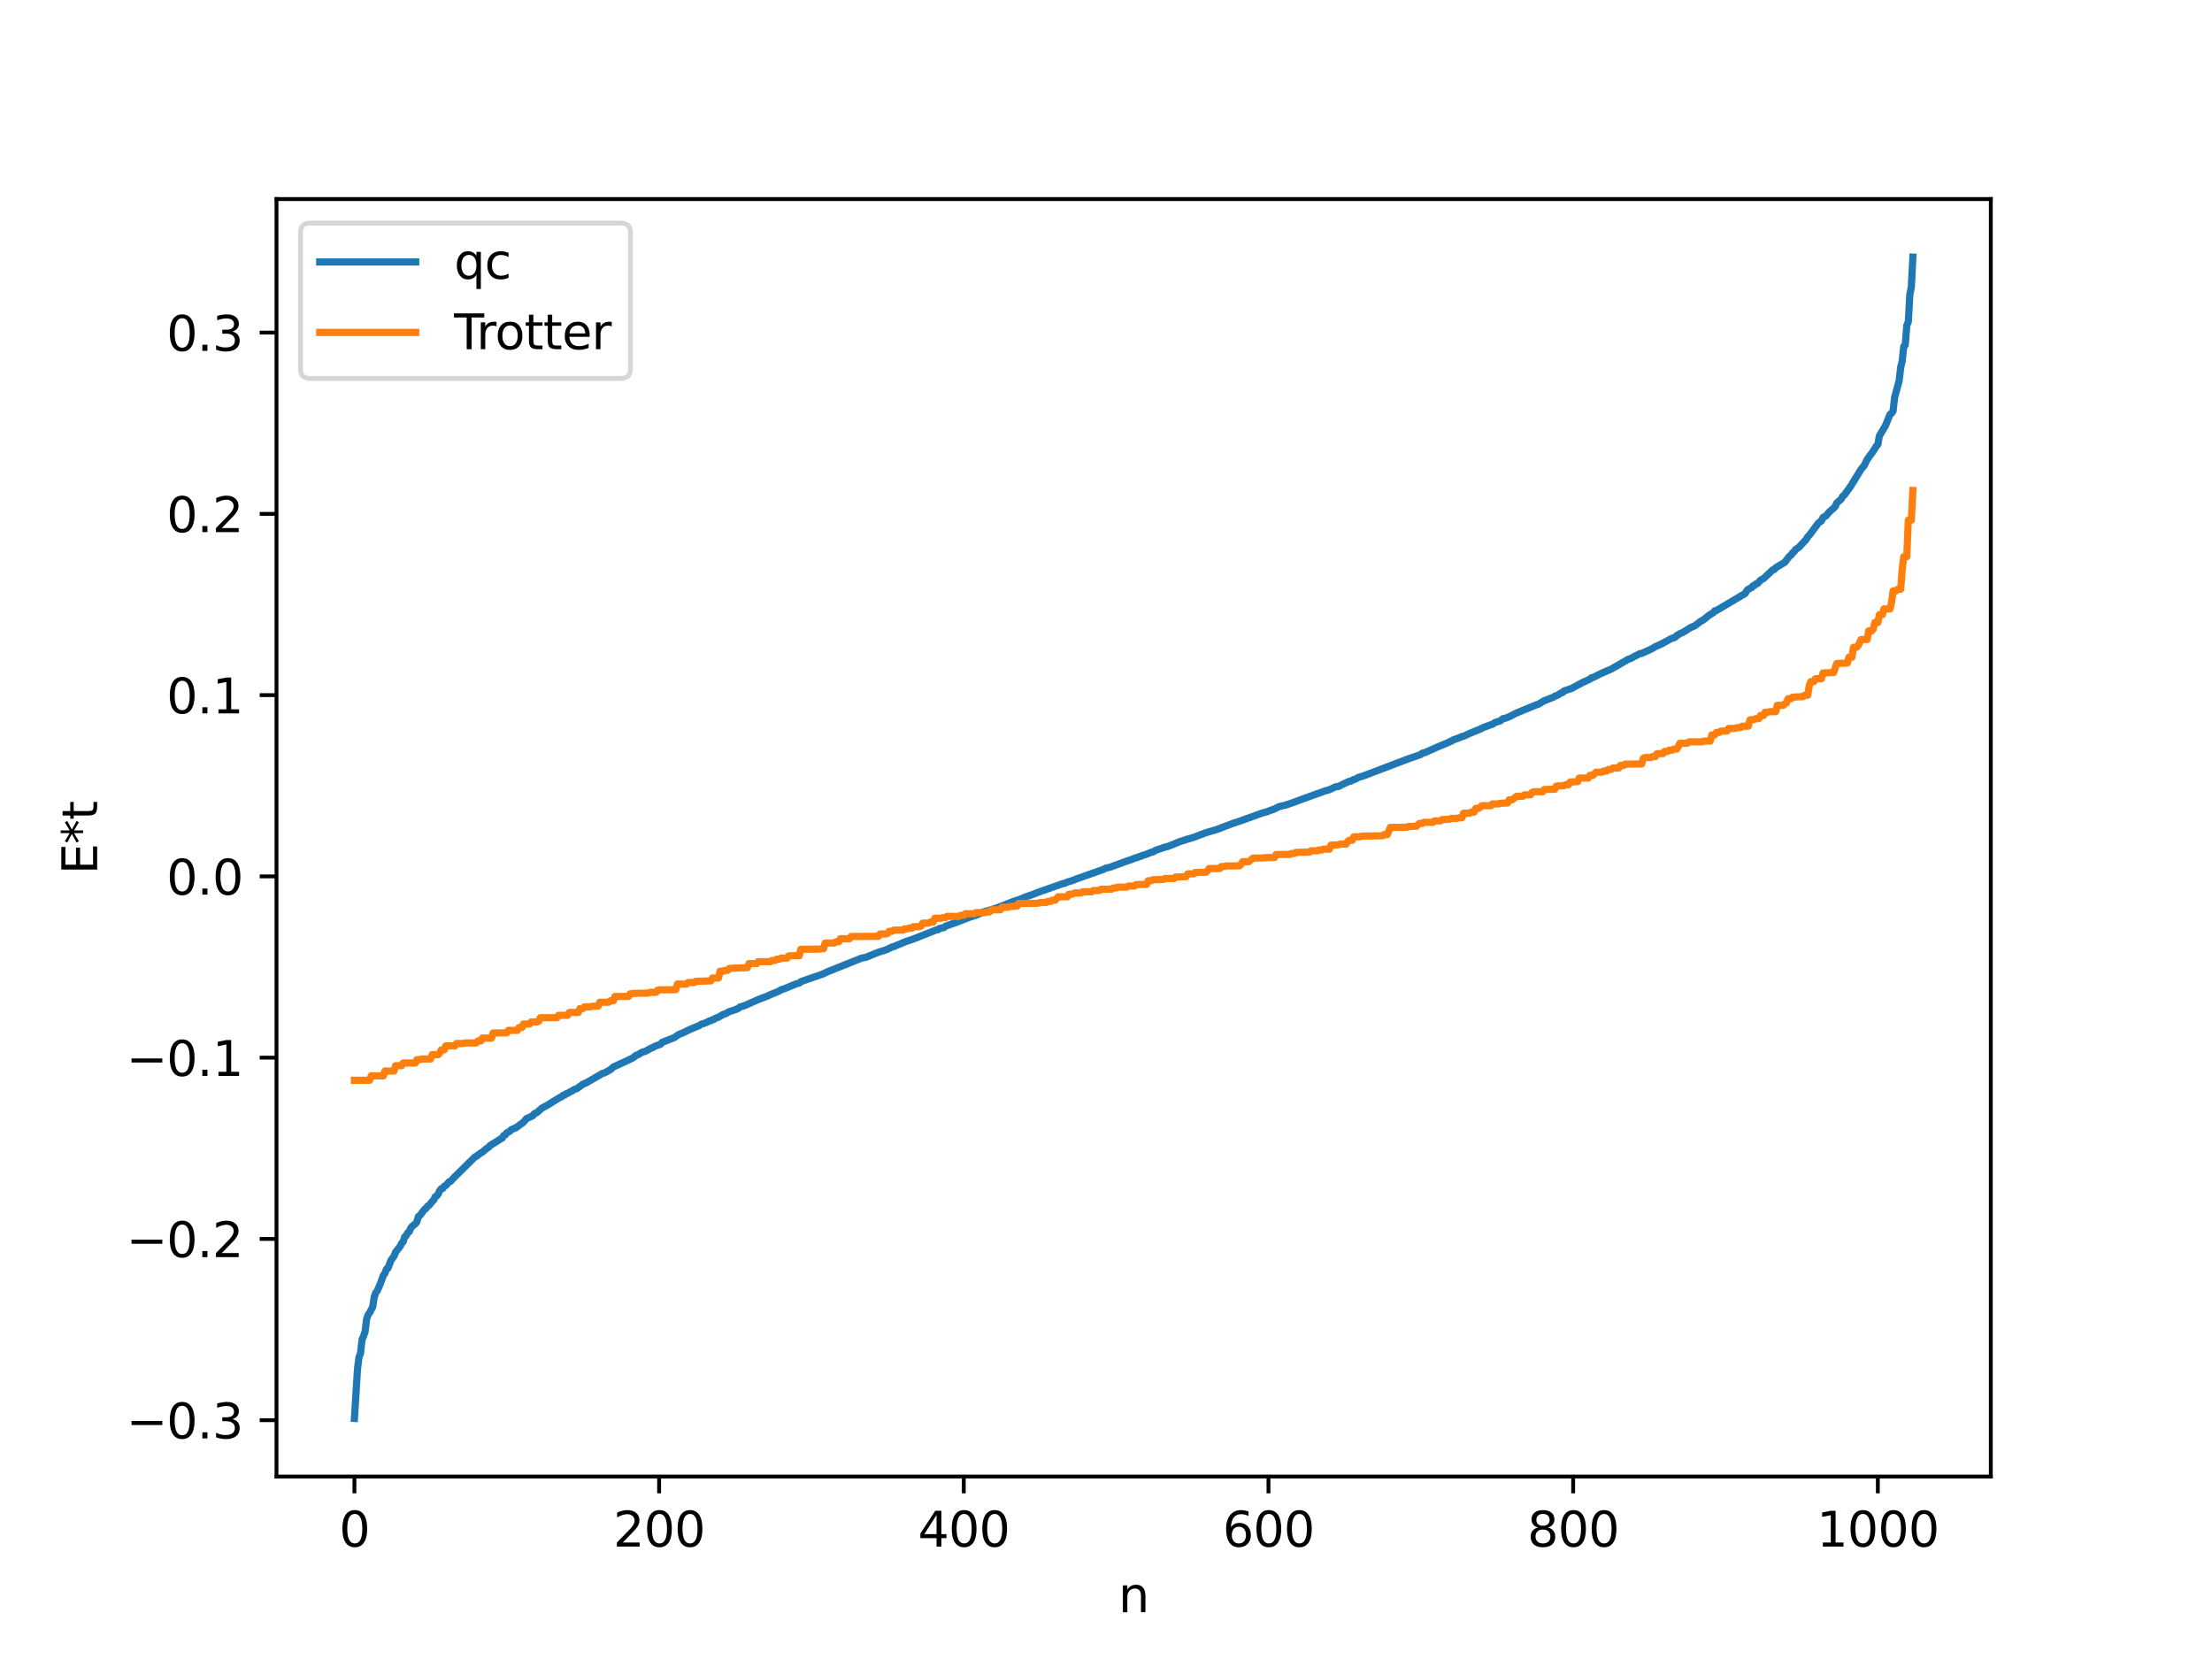 <?xml version="1.0" encoding="utf-8" standalone="no"?>
<!DOCTYPE svg PUBLIC "-//W3C//DTD SVG 1.1//EN"
  "http://www.w3.org/Graphics/SVG/1.1/DTD/svg11.dtd">
<svg xmlns:xlink="http://www.w3.org/1999/xlink" width="460.8pt" height="345.6pt" viewBox="0 0 460.8 345.6" xmlns="http://www.w3.org/2000/svg" version="1.1">
 <defs>
  <style type="text/css">*{stroke-linejoin: round; stroke-linecap: butt}</style>
 </defs>
 <g id="figure_1">
  <g id="patch_1">
   <path d="M 0 345.6 
L 460.8 345.6 
L 460.8 0 
L 0 0 
z
" style="fill: #ffffff"/>
  </g>
  <g id="axes_1">
   <g id="patch_2">
    <path d="M 57.6 307.584 
L 414.72 307.584 
L 414.72 41.472 
L 57.6 41.472 
z
" style="fill: #ffffff"/>
   </g>
   <g id="matplotlib.axis_1">
    <g id="xtick_1">
     <g id="line2d_1">
      <defs>
       <path id="m5b16d45cbb" d="M 0 0 
L 0 3.5 
" style="stroke: #000000; stroke-width: 0.8"/>
      </defs>
      <g>
       <use xlink:href="#m5b16d45cbb" x="73.833" y="307.584" style="stroke: #000000; stroke-width: 0.8"/>
      </g>
     </g>
     <g id="text_1">
      <!-- 0 -->
      <g transform="translate(70.651 322.182) scale(0.1 -0.1)">
       <defs>
        <path id="DejaVuSans-30" d="M 2034 4250 
Q 1547 4250 1301 3770 
Q 1056 3291 1056 2328 
Q 1056 1369 1301 889 
Q 1547 409 2034 409 
Q 2525 409 2770 889 
Q 3016 1369 3016 2328 
Q 3016 3291 2770 3770 
Q 2525 4250 2034 4250 
z
M 2034 4750 
Q 2819 4750 3233 4129 
Q 3647 3509 3647 2328 
Q 3647 1150 3233 529 
Q 2819 -91 2034 -91 
Q 1250 -91 836 529 
Q 422 1150 422 2328 
Q 422 3509 836 4129 
Q 1250 4750 2034 4750 
z
" transform="scale(0.016)"/>
       </defs>
       <use xlink:href="#DejaVuSans-30"/>
      </g>
     </g>
    </g>
    <g id="xtick_2">
     <g id="line2d_2">
      <g>
       <use xlink:href="#m5b16d45cbb" x="137.304" y="307.584" style="stroke: #000000; stroke-width: 0.8"/>
      </g>
     </g>
     <g id="text_2">
      <!-- 200 -->
      <g transform="translate(127.76 322.182) scale(0.1 -0.1)">
       <defs>
        <path id="DejaVuSans-32" d="M 1228 531 
L 3431 531 
L 3431 0 
L 469 0 
L 469 531 
Q 828 903 1448 1529 
Q 2069 2156 2228 2338 
Q 2531 2678 2651 2914 
Q 2772 3150 2772 3378 
Q 2772 3750 2511 3984 
Q 2250 4219 1831 4219 
Q 1534 4219 1204 4116 
Q 875 4013 500 3803 
L 500 4441 
Q 881 4594 1212 4672 
Q 1544 4750 1819 4750 
Q 2544 4750 2975 4387 
Q 3406 4025 3406 3419 
Q 3406 3131 3298 2873 
Q 3191 2616 2906 2266 
Q 2828 2175 2409 1742 
Q 1991 1309 1228 531 
z
" transform="scale(0.016)"/>
       </defs>
       <use xlink:href="#DejaVuSans-32"/>
       <use xlink:href="#DejaVuSans-30" x="63.623"/>
       <use xlink:href="#DejaVuSans-30" x="127.246"/>
      </g>
     </g>
    </g>
    <g id="xtick_3">
     <g id="line2d_3">
      <g>
       <use xlink:href="#m5b16d45cbb" x="200.775" y="307.584" style="stroke: #000000; stroke-width: 0.8"/>
      </g>
     </g>
     <g id="text_3">
      <!-- 400 -->
      <g transform="translate(191.231 322.182) scale(0.1 -0.1)">
       <defs>
        <path id="DejaVuSans-34" d="M 2419 4116 
L 825 1625 
L 2419 1625 
L 2419 4116 
z
M 2253 4666 
L 3047 4666 
L 3047 1625 
L 3713 1625 
L 3713 1100 
L 3047 1100 
L 3047 0 
L 2419 0 
L 2419 1100 
L 313 1100 
L 313 1709 
L 2253 4666 
z
" transform="scale(0.016)"/>
       </defs>
       <use xlink:href="#DejaVuSans-34"/>
       <use xlink:href="#DejaVuSans-30" x="63.623"/>
       <use xlink:href="#DejaVuSans-30" x="127.246"/>
      </g>
     </g>
    </g>
    <g id="xtick_4">
     <g id="line2d_4">
      <g>
       <use xlink:href="#m5b16d45cbb" x="264.246" y="307.584" style="stroke: #000000; stroke-width: 0.8"/>
      </g>
     </g>
     <g id="text_4">
      <!-- 600 -->
      <g transform="translate(254.702 322.182) scale(0.1 -0.1)">
       <defs>
        <path id="DejaVuSans-36" d="M 2113 2584 
Q 1688 2584 1439 2293 
Q 1191 2003 1191 1497 
Q 1191 994 1439 701 
Q 1688 409 2113 409 
Q 2538 409 2786 701 
Q 3034 994 3034 1497 
Q 3034 2003 2786 2293 
Q 2538 2584 2113 2584 
z
M 3366 4563 
L 3366 3988 
Q 3128 4100 2886 4159 
Q 2644 4219 2406 4219 
Q 1781 4219 1451 3797 
Q 1122 3375 1075 2522 
Q 1259 2794 1537 2939 
Q 1816 3084 2150 3084 
Q 2853 3084 3261 2657 
Q 3669 2231 3669 1497 
Q 3669 778 3244 343 
Q 2819 -91 2113 -91 
Q 1303 -91 875 529 
Q 447 1150 447 2328 
Q 447 3434 972 4092 
Q 1497 4750 2381 4750 
Q 2619 4750 2861 4703 
Q 3103 4656 3366 4563 
z
" transform="scale(0.016)"/>
       </defs>
       <use xlink:href="#DejaVuSans-36"/>
       <use xlink:href="#DejaVuSans-30" x="63.623"/>
       <use xlink:href="#DejaVuSans-30" x="127.246"/>
      </g>
     </g>
    </g>
    <g id="xtick_5">
     <g id="line2d_5">
      <g>
       <use xlink:href="#m5b16d45cbb" x="327.717" y="307.584" style="stroke: #000000; stroke-width: 0.8"/>
      </g>
     </g>
     <g id="text_5">
      <!-- 800 -->
      <g transform="translate(318.173 322.182) scale(0.1 -0.1)">
       <defs>
        <path id="DejaVuSans-38" d="M 2034 2216 
Q 1584 2216 1326 1975 
Q 1069 1734 1069 1313 
Q 1069 891 1326 650 
Q 1584 409 2034 409 
Q 2484 409 2743 651 
Q 3003 894 3003 1313 
Q 3003 1734 2745 1975 
Q 2488 2216 2034 2216 
z
M 1403 2484 
Q 997 2584 770 2862 
Q 544 3141 544 3541 
Q 544 4100 942 4425 
Q 1341 4750 2034 4750 
Q 2731 4750 3128 4425 
Q 3525 4100 3525 3541 
Q 3525 3141 3298 2862 
Q 3072 2584 2669 2484 
Q 3125 2378 3379 2068 
Q 3634 1759 3634 1313 
Q 3634 634 3220 271 
Q 2806 -91 2034 -91 
Q 1263 -91 848 271 
Q 434 634 434 1313 
Q 434 1759 690 2068 
Q 947 2378 1403 2484 
z
M 1172 3481 
Q 1172 3119 1398 2916 
Q 1625 2713 2034 2713 
Q 2441 2713 2670 2916 
Q 2900 3119 2900 3481 
Q 2900 3844 2670 4047 
Q 2441 4250 2034 4250 
Q 1625 4250 1398 4047 
Q 1172 3844 1172 3481 
z
" transform="scale(0.016)"/>
       </defs>
       <use xlink:href="#DejaVuSans-38"/>
       <use xlink:href="#DejaVuSans-30" x="63.623"/>
       <use xlink:href="#DejaVuSans-30" x="127.246"/>
      </g>
     </g>
    </g>
    <g id="xtick_6">
     <g id="line2d_6">
      <g>
       <use xlink:href="#m5b16d45cbb" x="391.188" y="307.584" style="stroke: #000000; stroke-width: 0.8"/>
      </g>
     </g>
     <g id="text_6">
      <!-- 1000 -->
      <g transform="translate(378.463 322.182) scale(0.1 -0.1)">
       <defs>
        <path id="DejaVuSans-31" d="M 794 531 
L 1825 531 
L 1825 4091 
L 703 3866 
L 703 4441 
L 1819 4666 
L 2450 4666 
L 2450 531 
L 3481 531 
L 3481 0 
L 794 0 
L 794 531 
z
" transform="scale(0.016)"/>
       </defs>
       <use xlink:href="#DejaVuSans-31"/>
       <use xlink:href="#DejaVuSans-30" x="63.623"/>
       <use xlink:href="#DejaVuSans-30" x="127.246"/>
       <use xlink:href="#DejaVuSans-30" x="190.869"/>
      </g>
     </g>
    </g>
    <g id="text_7">
     <!-- n -->
     <g transform="translate(232.991 335.861) scale(0.1 -0.1)">
      <defs>
       <path id="DejaVuSans-6e" d="M 3513 2113 
L 3513 0 
L 2938 0 
L 2938 2094 
Q 2938 2591 2744 2837 
Q 2550 3084 2163 3084 
Q 1697 3084 1428 2787 
Q 1159 2491 1159 1978 
L 1159 0 
L 581 0 
L 581 3500 
L 1159 3500 
L 1159 2956 
Q 1366 3272 1645 3428 
Q 1925 3584 2291 3584 
Q 2894 3584 3203 3211 
Q 3513 2838 3513 2113 
z
" transform="scale(0.016)"/>
      </defs>
      <use xlink:href="#DejaVuSans-6e"/>
     </g>
    </g>
   </g>
   <g id="matplotlib.axis_2">
    <g id="ytick_1">
     <g id="line2d_7">
      <defs>
       <path id="mbc96a597dc" d="M 0 0 
L -3.5 0 
" style="stroke: #000000; stroke-width: 0.8"/>
      </defs>
      <g>
       <use xlink:href="#mbc96a597dc" x="57.6" y="295.847" style="stroke: #000000; stroke-width: 0.8"/>
      </g>
     </g>
     <g id="text_8">
      <!-- −0.3 -->
      <g transform="translate(26.317 299.646) scale(0.1 -0.1)">
       <defs>
        <path id="DejaVuSans-2212" d="M 678 2272 
L 4684 2272 
L 4684 1741 
L 678 1741 
L 678 2272 
z
" transform="scale(0.016)"/>
        <path id="DejaVuSans-2e" d="M 684 794 
L 1344 794 
L 1344 0 
L 684 0 
L 684 794 
z
" transform="scale(0.016)"/>
        <path id="DejaVuSans-33" d="M 2597 2516 
Q 3050 2419 3304 2112 
Q 3559 1806 3559 1356 
Q 3559 666 3084 287 
Q 2609 -91 1734 -91 
Q 1441 -91 1130 -33 
Q 819 25 488 141 
L 488 750 
Q 750 597 1062 519 
Q 1375 441 1716 441 
Q 2309 441 2620 675 
Q 2931 909 2931 1356 
Q 2931 1769 2642 2001 
Q 2353 2234 1838 2234 
L 1294 2234 
L 1294 2753 
L 1863 2753 
Q 2328 2753 2575 2939 
Q 2822 3125 2822 3475 
Q 2822 3834 2567 4026 
Q 2313 4219 1838 4219 
Q 1578 4219 1281 4162 
Q 984 4106 628 3988 
L 628 4550 
Q 988 4650 1302 4700 
Q 1616 4750 1894 4750 
Q 2613 4750 3031 4423 
Q 3450 4097 3450 3541 
Q 3450 3153 3228 2886 
Q 3006 2619 2597 2516 
z
" transform="scale(0.016)"/>
       </defs>
       <use xlink:href="#DejaVuSans-2212"/>
       <use xlink:href="#DejaVuSans-30" x="83.789"/>
       <use xlink:href="#DejaVuSans-2e" x="147.412"/>
       <use xlink:href="#DejaVuSans-33" x="179.199"/>
      </g>
     </g>
    </g>
    <g id="ytick_2">
     <g id="line2d_8">
      <g>
       <use xlink:href="#mbc96a597dc" x="57.6" y="258.087" style="stroke: #000000; stroke-width: 0.8"/>
      </g>
     </g>
     <g id="text_9">
      <!-- −0.2 -->
      <g transform="translate(26.317 261.886) scale(0.1 -0.1)">
       <use xlink:href="#DejaVuSans-2212"/>
       <use xlink:href="#DejaVuSans-30" x="83.789"/>
       <use xlink:href="#DejaVuSans-2e" x="147.412"/>
       <use xlink:href="#DejaVuSans-32" x="179.199"/>
      </g>
     </g>
    </g>
    <g id="ytick_3">
     <g id="line2d_9">
      <g>
       <use xlink:href="#mbc96a597dc" x="57.6" y="220.327" style="stroke: #000000; stroke-width: 0.8"/>
      </g>
     </g>
     <g id="text_10">
      <!-- −0.1 -->
      <g transform="translate(26.317 224.127) scale(0.1 -0.1)">
       <use xlink:href="#DejaVuSans-2212"/>
       <use xlink:href="#DejaVuSans-30" x="83.789"/>
       <use xlink:href="#DejaVuSans-2e" x="147.412"/>
       <use xlink:href="#DejaVuSans-31" x="179.199"/>
      </g>
     </g>
    </g>
    <g id="ytick_4">
     <g id="line2d_10">
      <g>
       <use xlink:href="#mbc96a597dc" x="57.6" y="182.568" style="stroke: #000000; stroke-width: 0.8"/>
      </g>
     </g>
     <g id="text_11">
      <!-- 0.0 -->
      <g transform="translate(34.697 186.367) scale(0.1 -0.1)">
       <use xlink:href="#DejaVuSans-30"/>
       <use xlink:href="#DejaVuSans-2e" x="63.623"/>
       <use xlink:href="#DejaVuSans-30" x="95.41"/>
      </g>
     </g>
    </g>
    <g id="ytick_5">
     <g id="line2d_11">
      <g>
       <use xlink:href="#mbc96a597dc" x="57.6" y="144.808" style="stroke: #000000; stroke-width: 0.8"/>
      </g>
     </g>
     <g id="text_12">
      <!-- 0.1 -->
      <g transform="translate(34.697 148.608) scale(0.1 -0.1)">
       <use xlink:href="#DejaVuSans-30"/>
       <use xlink:href="#DejaVuSans-2e" x="63.623"/>
       <use xlink:href="#DejaVuSans-31" x="95.41"/>
      </g>
     </g>
    </g>
    <g id="ytick_6">
     <g id="line2d_12">
      <g>
       <use xlink:href="#mbc96a597dc" x="57.6" y="107.049" style="stroke: #000000; stroke-width: 0.8"/>
      </g>
     </g>
     <g id="text_13">
      <!-- 0.2 -->
      <g transform="translate(34.697 110.848) scale(0.1 -0.1)">
       <use xlink:href="#DejaVuSans-30"/>
       <use xlink:href="#DejaVuSans-2e" x="63.623"/>
       <use xlink:href="#DejaVuSans-32" x="95.41"/>
      </g>
     </g>
    </g>
    <g id="ytick_7">
     <g id="line2d_13">
      <g>
       <use xlink:href="#mbc96a597dc" x="57.6" y="69.289" style="stroke: #000000; stroke-width: 0.8"/>
      </g>
     </g>
     <g id="text_14">
      <!-- 0.3 -->
      <g transform="translate(34.697 73.088) scale(0.1 -0.1)">
       <use xlink:href="#DejaVuSans-30"/>
       <use xlink:href="#DejaVuSans-2e" x="63.623"/>
       <use xlink:href="#DejaVuSans-33" x="95.41"/>
      </g>
     </g>
    </g>
    <g id="text_15">
     <!-- E*t -->
     <g transform="translate(20.238 182.148) rotate(-90) scale(0.1 -0.1)">
      <defs>
       <path id="DejaVuSans-45" d="M 628 4666 
L 3578 4666 
L 3578 4134 
L 1259 4134 
L 1259 2753 
L 3481 2753 
L 3481 2222 
L 1259 2222 
L 1259 531 
L 3634 531 
L 3634 0 
L 628 0 
L 628 4666 
z
" transform="scale(0.016)"/>
       <path id="DejaVuSans-2a" d="M 3009 3897 
L 1888 3291 
L 3009 2681 
L 2828 2375 
L 1778 3009 
L 1778 1831 
L 1422 1831 
L 1422 3009 
L 372 2375 
L 191 2681 
L 1313 3291 
L 191 3897 
L 372 4206 
L 1422 3572 
L 1422 4750 
L 1778 4750 
L 1778 3572 
L 2828 4206 
L 3009 3897 
z
" transform="scale(0.016)"/>
       <path id="DejaVuSans-74" d="M 1172 4494 
L 1172 3500 
L 2356 3500 
L 2356 3053 
L 1172 3053 
L 1172 1153 
Q 1172 725 1289 603 
Q 1406 481 1766 481 
L 2356 481 
L 2356 0 
L 1766 0 
Q 1100 0 847 248 
Q 594 497 594 1153 
L 594 3053 
L 172 3053 
L 172 3500 
L 594 3500 
L 594 4494 
L 1172 4494 
z
" transform="scale(0.016)"/>
      </defs>
      <use xlink:href="#DejaVuSans-45"/>
      <use xlink:href="#DejaVuSans-2a" x="63.184"/>
      <use xlink:href="#DejaVuSans-74" x="113.184"/>
     </g>
    </g>
   </g>
   <g id="line2d_14">
    <path d="M 73.833 295.488 
L 74.467 285.285 
L 74.785 282.721 
L 75.102 281.921 
L 75.42 279.03 
L 75.737 278.37 
L 76.054 277.382 
L 76.372 274.786 
L 76.689 273.888 
L 77.006 273.458 
L 77.641 272.259 
L 77.958 270.196 
L 78.276 269.292 
L 78.593 268.89 
L 79.228 267.439 
L 79.862 265.683 
L 80.18 265.259 
L 80.497 264.382 
L 80.815 264.204 
L 81.449 262.544 
L 82.084 261.679 
L 82.401 260.86 
L 83.353 259.643 
L 83.671 258.987 
L 83.988 258.701 
L 84.305 257.676 
L 84.623 257.409 
L 84.94 256.802 
L 85.258 256.593 
L 85.575 255.821 
L 85.892 255.438 
L 86.527 254.952 
L 86.844 254.517 
L 87.162 253.428 
L 87.479 253.203 
L 88.431 251.939 
L 88.748 251.745 
L 89.066 251.28 
L 89.383 251.111 
L 90.018 250.3 
L 90.335 250.01 
L 90.653 249.308 
L 90.97 249.147 
L 91.287 248.728 
L 91.605 248.024 
L 91.922 247.636 
L 92.239 247.572 
L 92.557 247.093 
L 92.874 246.972 
L 93.509 246.226 
L 93.826 246.118 
L 94.461 245.424 
L 98.904 241.043 
L 99.221 240.891 
L 100.173 240.17 
L 100.491 239.999 
L 101.443 239.193 
L 101.76 239.031 
L 102.077 238.649 
L 103.347 237.866 
L 104.299 237.239 
L 104.616 237.099 
L 104.934 236.544 
L 105.251 236.432 
L 105.568 235.992 
L 106.203 235.674 
L 106.52 235.322 
L 107.472 234.933 
L 109.059 233.772 
L 109.694 233.008 
L 110.329 232.736 
L 110.963 232.442 
L 111.281 232.033 
L 111.915 231.725 
L 112.867 230.858 
L 114.137 230.16 
L 116.676 228.589 
L 116.993 228.486 
L 117.31 228.152 
L 117.628 228.113 
L 117.945 227.845 
L 118.262 227.77 
L 118.897 227.357 
L 119.215 227.265 
L 119.532 226.995 
L 120.167 226.779 
L 121.436 225.859 
L 122.071 225.594 
L 123.023 225.058 
L 125.562 223.577 
L 125.879 223.538 
L 127.148 222.835 
L 127.783 222.262 
L 130.322 221.112 
L 131.591 220.497 
L 131.909 220.336 
L 132.543 219.815 
L 132.861 219.75 
L 133.496 219.353 
L 133.813 219.179 
L 134.448 219.007 
L 135.717 218.303 
L 136.034 218.212 
L 136.352 217.984 
L 137.621 217.519 
L 137.939 217.141 
L 140.477 216.148 
L 141.429 215.478 
L 142.064 215.252 
L 143.968 214.344 
L 145.555 213.697 
L 146.19 213.319 
L 146.824 213.147 
L 147.459 212.861 
L 147.777 212.67 
L 148.094 212.631 
L 148.411 212.422 
L 148.729 212.361 
L 149.046 212.106 
L 149.681 211.904 
L 150.633 211.332 
L 151.267 211.128 
L 151.902 210.737 
L 152.854 210.445 
L 153.806 210.08 
L 154.124 209.785 
L 155.076 209.505 
L 157.932 208.233 
L 159.836 207.515 
L 160.471 207.207 
L 161.105 206.954 
L 161.74 206.692 
L 162.375 206.421 
L 162.692 206.18 
L 163.327 206.008 
L 165.866 204.953 
L 166.5 204.791 
L 166.818 204.507 
L 167.77 204.164 
L 171.261 202.961 
L 172.53 202.374 
L 179.512 199.584 
L 180.464 199.403 
L 181.099 199.126 
L 183.003 198.361 
L 183.955 198.07 
L 184.59 197.868 
L 185.859 197.256 
L 186.177 197.215 
L 186.811 196.911 
L 187.446 196.682 
L 188.398 196.256 
L 189.033 196.031 
L 189.985 195.722 
L 195.062 193.719 
L 195.38 193.695 
L 195.697 193.423 
L 196.649 193.231 
L 196.967 192.94 
L 199.188 192.16 
L 202.044 191.053 
L 203.314 190.664 
L 204.9 189.969 
L 207.439 189.216 
L 208.709 188.73 
L 210.93 187.855 
L 212.834 187.204 
L 213.469 186.904 
L 215.373 186.249 
L 216.008 185.977 
L 216.96 185.632 
L 221.403 184.075 
L 221.72 184.042 
L 222.355 183.74 
L 223.307 183.477 
L 224.259 183.091 
L 224.894 182.867 
L 229.972 181.071 
L 230.289 180.87 
L 231.241 180.656 
L 234.415 179.497 
L 235.684 179.057 
L 236.636 178.682 
L 236.953 178.641 
L 237.271 178.458 
L 237.588 178.418 
L 237.905 178.225 
L 238.54 178.061 
L 239.81 177.548 
L 240.127 177.496 
L 240.762 177.129 
L 242.666 176.478 
L 243.3 176.325 
L 244.57 175.823 
L 245.839 175.289 
L 246.474 175.119 
L 247.109 174.877 
L 248.378 174.522 
L 249.013 174.308 
L 249.965 173.938 
L 251.234 173.461 
L 253.456 172.816 
L 254.725 172.325 
L 255.995 171.842 
L 256.947 171.483 
L 258.216 171.078 
L 262.977 169.352 
L 263.929 169.104 
L 264.881 168.72 
L 265.198 168.662 
L 266.467 168.035 
L 267.737 167.732 
L 268.689 167.423 
L 269.958 166.968 
L 271.545 166.379 
L 275.988 164.781 
L 276.94 164.515 
L 278.21 163.912 
L 278.844 163.841 
L 279.479 163.505 
L 281.066 162.762 
L 281.383 162.729 
L 282.018 162.383 
L 282.335 162.311 
L 282.97 161.949 
L 284.239 161.556 
L 292.491 158.416 
L 293.125 158.168 
L 295.981 157.178 
L 296.299 156.9 
L 296.934 156.745 
L 299.472 155.599 
L 301.694 154.689 
L 302.011 154.48 
L 302.329 154.421 
L 302.646 154.173 
L 304.233 153.597 
L 304.55 153.413 
L 304.867 153.389 
L 306.137 152.792 
L 308.358 151.88 
L 308.993 151.562 
L 310.262 151.085 
L 310.897 150.879 
L 311.532 150.474 
L 312.484 150.196 
L 313.119 149.703 
L 313.436 149.679 
L 314.071 149.438 
L 314.705 149.16 
L 315.658 148.645 
L 320.1 146.797 
L 320.418 146.736 
L 321.687 145.979 
L 323.274 145.362 
L 323.591 145.263 
L 323.909 145.019 
L 324.543 144.793 
L 325.178 144.349 
L 325.496 144.287 
L 325.813 143.939 
L 327.4 143.403 
L 329.621 142.206 
L 331.208 141.477 
L 331.525 141.19 
L 331.843 141.154 
L 333.429 140.34 
L 335.651 139.379 
L 336.286 139.008 
L 336.92 138.667 
L 339.142 137.366 
L 339.777 137.145 
L 340.411 136.773 
L 341.363 136.303 
L 341.681 136.138 
L 341.998 136.12 
L 343.902 135.252 
L 344.854 134.714 
L 346.124 134.137 
L 348.345 132.934 
L 348.662 132.895 
L 348.98 132.739 
L 349.297 132.377 
L 349.615 132.248 
L 349.932 131.998 
L 350.567 131.758 
L 352.153 130.744 
L 353.105 130.338 
L 354.375 129.351 
L 354.692 129.249 
L 355.962 128.224 
L 356.596 127.809 
L 356.914 127.625 
L 357.231 127.241 
L 357.548 127.194 
L 363.578 123.608 
L 363.896 123.04 
L 364.213 122.72 
L 364.848 122.446 
L 365.165 122.034 
L 365.482 121.959 
L 365.8 121.631 
L 366.117 121.556 
L 366.752 120.856 
L 367.386 120.52 
L 369.291 118.715 
L 369.608 118.653 
L 369.925 118.266 
L 371.829 117.111 
L 372.781 115.853 
L 373.099 115.659 
L 373.416 115.172 
L 373.734 114.948 
L 374.051 114.471 
L 374.686 114.073 
L 376.272 112.359 
L 376.59 111.802 
L 376.907 111.513 
L 378.811 108.939 
L 379.446 108.497 
L 379.763 107.806 
L 380.398 107.461 
L 381.033 106.687 
L 381.985 105.843 
L 382.302 105.542 
L 382.62 104.783 
L 383.572 103.946 
L 383.889 103.352 
L 384.206 103.124 
L 385.476 101.374 
L 387.697 97.761 
L 388.332 97.014 
L 388.967 95.712 
L 389.601 94.836 
L 390.236 93.969 
L 390.871 92.921 
L 391.188 92.619 
L 391.505 90.82 
L 392.775 88.674 
L 393.727 86.322 
L 394.044 86.115 
L 394.362 85.612 
L 394.679 82.832 
L 395.631 79.287 
L 395.948 76.5 
L 396.266 75.254 
L 396.583 72.165 
L 396.9 71.883 
L 397.218 67.787 
L 397.535 67.05 
L 397.853 61.375 
L 398.17 59.762 
L 398.487 53.568 
L 398.487 53.568 
" clip-path="url(#p4289b23e2b)" style="fill: none; stroke: #1f77b4; stroke-width: 1.5; stroke-linecap: square"/>
   </g>
   <g id="line2d_15">
    <path d="M 73.833 225.047 
L 77.006 225.047 
L 77.324 224.123 
L 79.862 224.123 
L 80.18 223.115 
L 82.084 223.115 
L 82.401 222.001 
L 83.671 222.001 
L 83.988 221.442 
L 86.527 221.442 
L 86.844 220.749 
L 87.479 220.749 
L 87.796 220.611 
L 89.7 220.611 
L 90.018 219.705 
L 91.287 219.705 
L 91.605 219.312 
L 91.922 218.707 
L 92.557 218.707 
L 92.874 217.876 
L 94.778 217.876 
L 95.096 217.38 
L 96.365 217.38 
L 97 217.265 
L 99.221 217.265 
L 99.539 216.851 
L 100.173 216.851 
L 100.491 216.25 
L 102.395 216.25 
L 102.712 215.202 
L 105.568 215.152 
L 105.886 214.651 
L 107.79 214.651 
L 108.107 214.057 
L 108.742 214.057 
L 109.059 213.315 
L 110.329 213.315 
L 110.646 212.893 
L 111.915 212.893 
L 112.233 212.752 
L 112.55 212.011 
L 116.041 212.002 
L 116.358 211.514 
L 118.262 211.514 
L 118.58 210.914 
L 120.484 210.914 
L 120.801 210.106 
L 121.436 210.106 
L 121.753 209.743 
L 123.023 209.743 
L 123.34 209.616 
L 124.61 209.616 
L 124.927 208.789 
L 126.831 208.789 
L 127.148 208.467 
L 127.783 208.467 
L 128.1 207.588 
L 130.957 207.569 
L 131.274 207.036 
L 131.909 206.941 
L 135.082 206.874 
L 135.4 206.725 
L 136.669 206.725 
L 136.986 206.277 
L 137.621 206.198 
L 140.795 206.168 
L 141.112 205.002 
L 143.016 205.002 
L 143.334 204.681 
L 144.603 204.681 
L 144.92 204.426 
L 148.094 204.337 
L 148.411 203.73 
L 149.681 203.73 
L 149.998 202.322 
L 150.633 202.322 
L 150.95 202.152 
L 151.585 202.152 
L 151.902 201.768 
L 152.537 201.693 
L 155.71 201.588 
L 156.028 200.735 
L 157.615 200.731 
L 157.932 200.333 
L 160.471 200.333 
L 160.788 200.092 
L 161.423 200.092 
L 161.74 199.832 
L 162.375 199.832 
L 162.692 199.597 
L 163.962 199.597 
L 164.279 199.132 
L 165.231 199.092 
L 166.5 199.092 
L 166.818 197.754 
L 170.626 197.724 
L 171.261 197.626 
L 171.578 197.626 
L 171.896 196.446 
L 173.8 196.446 
L 174.117 196.193 
L 174.752 196.193 
L 175.069 195.557 
L 176.973 195.557 
L 177.291 195.092 
L 183.003 195.047 
L 183.32 194.56 
L 184.59 194.56 
L 184.907 194.442 
L 185.224 194.007 
L 185.859 194.007 
L 186.177 193.76 
L 188.081 193.76 
L 188.398 193.495 
L 189.033 193.495 
L 189.35 193.336 
L 189.985 193.336 
L 190.302 193.041 
L 191.572 193.041 
L 191.889 192.894 
L 192.206 192.307 
L 193.476 192.307 
L 193.793 192.083 
L 194.428 192.083 
L 194.745 191.285 
L 196.015 191.285 
L 196.332 191.166 
L 196.967 191.166 
L 197.284 190.894 
L 199.823 190.894 
L 200.14 190.669 
L 200.775 190.669 
L 201.092 190.343 
L 202.996 190.343 
L 203.314 190.109 
L 205.218 190.109 
L 205.535 189.965 
L 206.17 189.965 
L 206.487 189.528 
L 208.391 189.528 
L 208.709 188.996 
L 209.978 188.996 
L 210.296 188.859 
L 211.882 188.776 
L 212.2 188.212 
L 216.325 188.163 
L 216.643 188.009 
L 217.912 188.009 
L 218.229 187.792 
L 218.864 187.792 
L 219.181 187.53 
L 219.816 187.53 
L 220.451 186.811 
L 222.355 186.811 
L 222.672 186.287 
L 223.307 186.287 
L 223.942 186.019 
L 225.211 186.019 
L 225.529 185.782 
L 227.433 185.782 
L 227.75 185.509 
L 229.02 185.509 
L 229.337 185.25 
L 231.558 185.229 
L 231.876 184.989 
L 232.51 184.989 
L 232.828 184.806 
L 234.732 184.806 
L 235.049 184.582 
L 236.319 184.582 
L 236.636 184.283 
L 237.588 184.243 
L 238.858 184.243 
L 239.175 183.474 
L 239.81 183.474 
L 240.127 183.27 
L 242.348 183.211 
L 242.666 183.003 
L 244.57 183.003 
L 244.887 182.699 
L 247.109 182.624 
L 247.426 182.04 
L 248.696 182.04 
L 249.013 181.749 
L 251.234 181.701 
L 251.552 181.398 
L 251.869 180.939 
L 254.091 180.931 
L 254.408 180.522 
L 255.043 180.522 
L 255.36 180.402 
L 258.216 180.368 
L 258.534 180.069 
L 258.851 179.51 
L 260.12 179.51 
L 261.072 178.752 
L 263.294 178.719 
L 263.929 178.639 
L 265.515 178.639 
L 265.833 178.009 
L 268.689 177.994 
L 269.006 177.805 
L 269.641 177.805 
L 269.958 177.571 
L 272.815 177.502 
L 273.132 177.229 
L 274.401 177.229 
L 274.719 177.077 
L 275.353 177.077 
L 275.671 176.903 
L 276.94 176.903 
L 277.258 176.051 
L 278.844 175.988 
L 279.162 175.833 
L 280.431 175.833 
L 280.748 175.253 
L 281.066 175.039 
L 281.7 175.039 
L 282.018 174.322 
L 283.287 174.322 
L 283.605 174.174 
L 288.048 174.108 
L 288.365 173.856 
L 289 173.856 
L 289.634 172.353 
L 293.125 172.347 
L 293.443 172.163 
L 295.029 172.138 
L 295.664 171.545 
L 296.299 171.545 
L 296.616 171.303 
L 298.52 171.303 
L 298.838 170.999 
L 300.107 170.999 
L 300.424 170.727 
L 302.011 170.667 
L 302.329 170.48 
L 303.598 170.48 
L 303.915 170.354 
L 304.55 170.354 
L 304.867 169.418 
L 306.137 169.418 
L 306.454 169.178 
L 307.089 169.178 
L 307.406 168.403 
L 308.041 168.403 
L 308.358 168.212 
L 308.676 167.839 
L 310.58 167.839 
L 310.897 167.468 
L 312.167 167.468 
L 312.484 167.343 
L 314.071 167.27 
L 314.388 166.617 
L 315.023 166.617 
L 315.975 165.872 
L 317.244 165.872 
L 317.562 165.585 
L 318.831 165.585 
L 319.148 165.072 
L 319.466 164.934 
L 321.37 164.934 
L 321.687 164.463 
L 323.909 164.415 
L 324.226 163.754 
L 325.813 163.664 
L 326.13 163.461 
L 326.765 163.461 
L 327.082 162.908 
L 328.669 162.834 
L 328.986 162.079 
L 330.891 162.079 
L 331.208 161.514 
L 331.843 161.514 
L 332.477 160.858 
L 333.747 160.858 
L 334.064 160.617 
L 334.699 160.617 
L 335.016 160.301 
L 335.651 160.301 
L 335.968 159.989 
L 337.238 159.989 
L 337.555 159.454 
L 338.19 159.454 
L 338.507 159.189 
L 341.998 159.147 
L 342.315 157.982 
L 342.633 157.816 
L 343.902 157.816 
L 344.22 157.605 
L 344.854 157.605 
L 345.172 156.997 
L 346.441 156.997 
L 346.758 156.532 
L 347.393 156.532 
L 347.71 156.272 
L 348.345 156.272 
L 348.662 156.047 
L 349.297 156.047 
L 349.615 155.556 
L 349.932 154.828 
L 351.519 154.823 
L 351.836 154.539 
L 354.692 154.529 
L 355.01 154.379 
L 356.279 154.379 
L 356.596 153.097 
L 357.231 153.097 
L 357.548 152.574 
L 358.183 152.574 
L 358.5 152.291 
L 359.77 152.291 
L 360.087 151.755 
L 361.357 151.755 
L 361.991 151.567 
L 362.626 151.567 
L 362.943 151.281 
L 364.213 151.281 
L 364.53 149.984 
L 365.165 149.889 
L 365.482 149.889 
L 365.8 149.688 
L 366.434 149.688 
L 366.752 149.044 
L 367.386 149.044 
L 367.704 148.369 
L 368.339 148.369 
L 368.656 148.249 
L 369.925 148.249 
L 370.243 146.924 
L 371.512 146.924 
L 371.829 146.568 
L 372.147 146.46 
L 372.464 145.569 
L 373.099 145.569 
L 373.416 145.23 
L 375.638 145.119 
L 375.955 144.834 
L 376.59 144.834 
L 376.907 142.808 
L 377.224 141.998 
L 377.859 141.998 
L 378.177 141.392 
L 379.446 141.392 
L 379.763 140.198 
L 381.985 140.095 
L 382.62 138.217 
L 384.841 138.128 
L 385.158 136.914 
L 385.793 136.914 
L 386.11 134.848 
L 386.745 134.848 
L 387.062 134.524 
L 387.697 133.226 
L 388.967 133.226 
L 389.284 131.42 
L 389.919 131.42 
L 390.236 131.029 
L 390.553 129.688 
L 391.188 129.688 
L 391.505 128.053 
L 392.14 128.053 
L 392.458 126.849 
L 393.727 126.849 
L 394.044 125.521 
L 394.362 123.087 
L 394.996 123.087 
L 395.314 122.754 
L 395.948 122.754 
L 396.266 118.448 
L 396.583 115.978 
L 397.218 115.978 
L 397.535 108.358 
L 398.17 108.358 
L 398.487 102.177 
L 398.487 102.177 
" clip-path="url(#p4289b23e2b)" style="fill: none; stroke: #ff7f0e; stroke-width: 1.5; stroke-linecap: square"/>
   </g>
   <g id="patch_3">
    <path d="M 57.6 307.584 
L 57.6 41.472 
" style="fill: none; stroke: #000000; stroke-width: 0.8; stroke-linejoin: miter; stroke-linecap: square"/>
   </g>
   <g id="patch_4">
    <path d="M 414.72 307.584 
L 414.72 41.472 
" style="fill: none; stroke: #000000; stroke-width: 0.8; stroke-linejoin: miter; stroke-linecap: square"/>
   </g>
   <g id="patch_5">
    <path d="M 57.6 307.584 
L 414.72 307.584 
" style="fill: none; stroke: #000000; stroke-width: 0.8; stroke-linejoin: miter; stroke-linecap: square"/>
   </g>
   <g id="patch_6">
    <path d="M 57.6 41.472 
L 414.72 41.472 
" style="fill: none; stroke: #000000; stroke-width: 0.8; stroke-linejoin: miter; stroke-linecap: square"/>
   </g>
   <g id="legend_1">
    <g id="patch_7">
     <path d="M 64.6 78.828 
L 129.342 78.828 
Q 131.342 78.828 131.342 76.828 
L 131.342 48.472 
Q 131.342 46.472 129.342 46.472 
L 64.6 46.472 
Q 62.6 46.472 62.6 48.472 
L 62.6 76.828 
Q 62.6 78.828 64.6 78.828 
z
" style="fill: #ffffff; opacity: 0.8; stroke: #cccccc; stroke-linejoin: miter"/>
    </g>
    <g id="line2d_16">
     <path d="M 66.6 54.57 
L 76.6 54.57 
L 86.6 54.57 
" style="fill: none; stroke: #1f77b4; stroke-width: 1.5; stroke-linecap: square"/>
    </g>
    <g id="text_16">
     <!-- qc -->
     <g transform="translate(94.6 58.07) scale(0.1 -0.1)">
      <defs>
       <path id="DejaVuSans-71" d="M 947 1747 
Q 947 1113 1208 752 
Q 1469 391 1925 391 
Q 2381 391 2643 752 
Q 2906 1113 2906 1747 
Q 2906 2381 2643 2742 
Q 2381 3103 1925 3103 
Q 1469 3103 1208 2742 
Q 947 2381 947 1747 
z
M 2906 525 
Q 2725 213 2448 61 
Q 2172 -91 1784 -91 
Q 1150 -91 751 415 
Q 353 922 353 1747 
Q 353 2572 751 3078 
Q 1150 3584 1784 3584 
Q 2172 3584 2448 3432 
Q 2725 3281 2906 2969 
L 2906 3500 
L 3481 3500 
L 3481 -1331 
L 2906 -1331 
L 2906 525 
z
" transform="scale(0.016)"/>
       <path id="DejaVuSans-63" d="M 3122 3366 
L 3122 2828 
Q 2878 2963 2633 3030 
Q 2388 3097 2138 3097 
Q 1578 3097 1268 2742 
Q 959 2388 959 1747 
Q 959 1106 1268 751 
Q 1578 397 2138 397 
Q 2388 397 2633 464 
Q 2878 531 3122 666 
L 3122 134 
Q 2881 22 2623 -34 
Q 2366 -91 2075 -91 
Q 1284 -91 818 406 
Q 353 903 353 1747 
Q 353 2603 823 3093 
Q 1294 3584 2113 3584 
Q 2378 3584 2631 3529 
Q 2884 3475 3122 3366 
z
" transform="scale(0.016)"/>
      </defs>
      <use xlink:href="#DejaVuSans-71"/>
      <use xlink:href="#DejaVuSans-63" x="63.477"/>
     </g>
    </g>
    <g id="line2d_17">
     <path d="M 66.6 69.249 
L 76.6 69.249 
L 86.6 69.249 
" style="fill: none; stroke: #ff7f0e; stroke-width: 1.5; stroke-linecap: square"/>
    </g>
    <g id="text_17">
     <!-- Trotter -->
     <g transform="translate(94.6 72.749) scale(0.1 -0.1)">
      <defs>
       <path id="DejaVuSans-54" d="M -19 4666 
L 3928 4666 
L 3928 4134 
L 2272 4134 
L 2272 0 
L 1638 0 
L 1638 4134 
L -19 4134 
L -19 4666 
z
" transform="scale(0.016)"/>
       <path id="DejaVuSans-72" d="M 2631 2963 
Q 2534 3019 2420 3045 
Q 2306 3072 2169 3072 
Q 1681 3072 1420 2755 
Q 1159 2438 1159 1844 
L 1159 0 
L 581 0 
L 581 3500 
L 1159 3500 
L 1159 2956 
Q 1341 3275 1631 3429 
Q 1922 3584 2338 3584 
Q 2397 3584 2469 3576 
Q 2541 3569 2628 3553 
L 2631 2963 
z
" transform="scale(0.016)"/>
       <path id="DejaVuSans-6f" d="M 1959 3097 
Q 1497 3097 1228 2736 
Q 959 2375 959 1747 
Q 959 1119 1226 758 
Q 1494 397 1959 397 
Q 2419 397 2687 759 
Q 2956 1122 2956 1747 
Q 2956 2369 2687 2733 
Q 2419 3097 1959 3097 
z
M 1959 3584 
Q 2709 3584 3137 3096 
Q 3566 2609 3566 1747 
Q 3566 888 3137 398 
Q 2709 -91 1959 -91 
Q 1206 -91 779 398 
Q 353 888 353 1747 
Q 353 2609 779 3096 
Q 1206 3584 1959 3584 
z
" transform="scale(0.016)"/>
       <path id="DejaVuSans-65" d="M 3597 1894 
L 3597 1613 
L 953 1613 
Q 991 1019 1311 708 
Q 1631 397 2203 397 
Q 2534 397 2845 478 
Q 3156 559 3463 722 
L 3463 178 
Q 3153 47 2828 -22 
Q 2503 -91 2169 -91 
Q 1331 -91 842 396 
Q 353 884 353 1716 
Q 353 2575 817 3079 
Q 1281 3584 2069 3584 
Q 2775 3584 3186 3129 
Q 3597 2675 3597 1894 
z
M 3022 2063 
Q 3016 2534 2758 2815 
Q 2500 3097 2075 3097 
Q 1594 3097 1305 2825 
Q 1016 2553 972 2059 
L 3022 2063 
z
" transform="scale(0.016)"/>
      </defs>
      <use xlink:href="#DejaVuSans-54"/>
      <use xlink:href="#DejaVuSans-72" x="46.334"/>
      <use xlink:href="#DejaVuSans-6f" x="85.197"/>
      <use xlink:href="#DejaVuSans-74" x="146.379"/>
      <use xlink:href="#DejaVuSans-74" x="185.588"/>
      <use xlink:href="#DejaVuSans-65" x="224.797"/>
      <use xlink:href="#DejaVuSans-72" x="286.32"/>
     </g>
    </g>
   </g>
  </g>
 </g>
 <defs>
  <clipPath id="p4289b23e2b">
   <rect x="57.6" y="41.472" width="357.12" height="266.112"/>
  </clipPath>
 </defs>
</svg>
